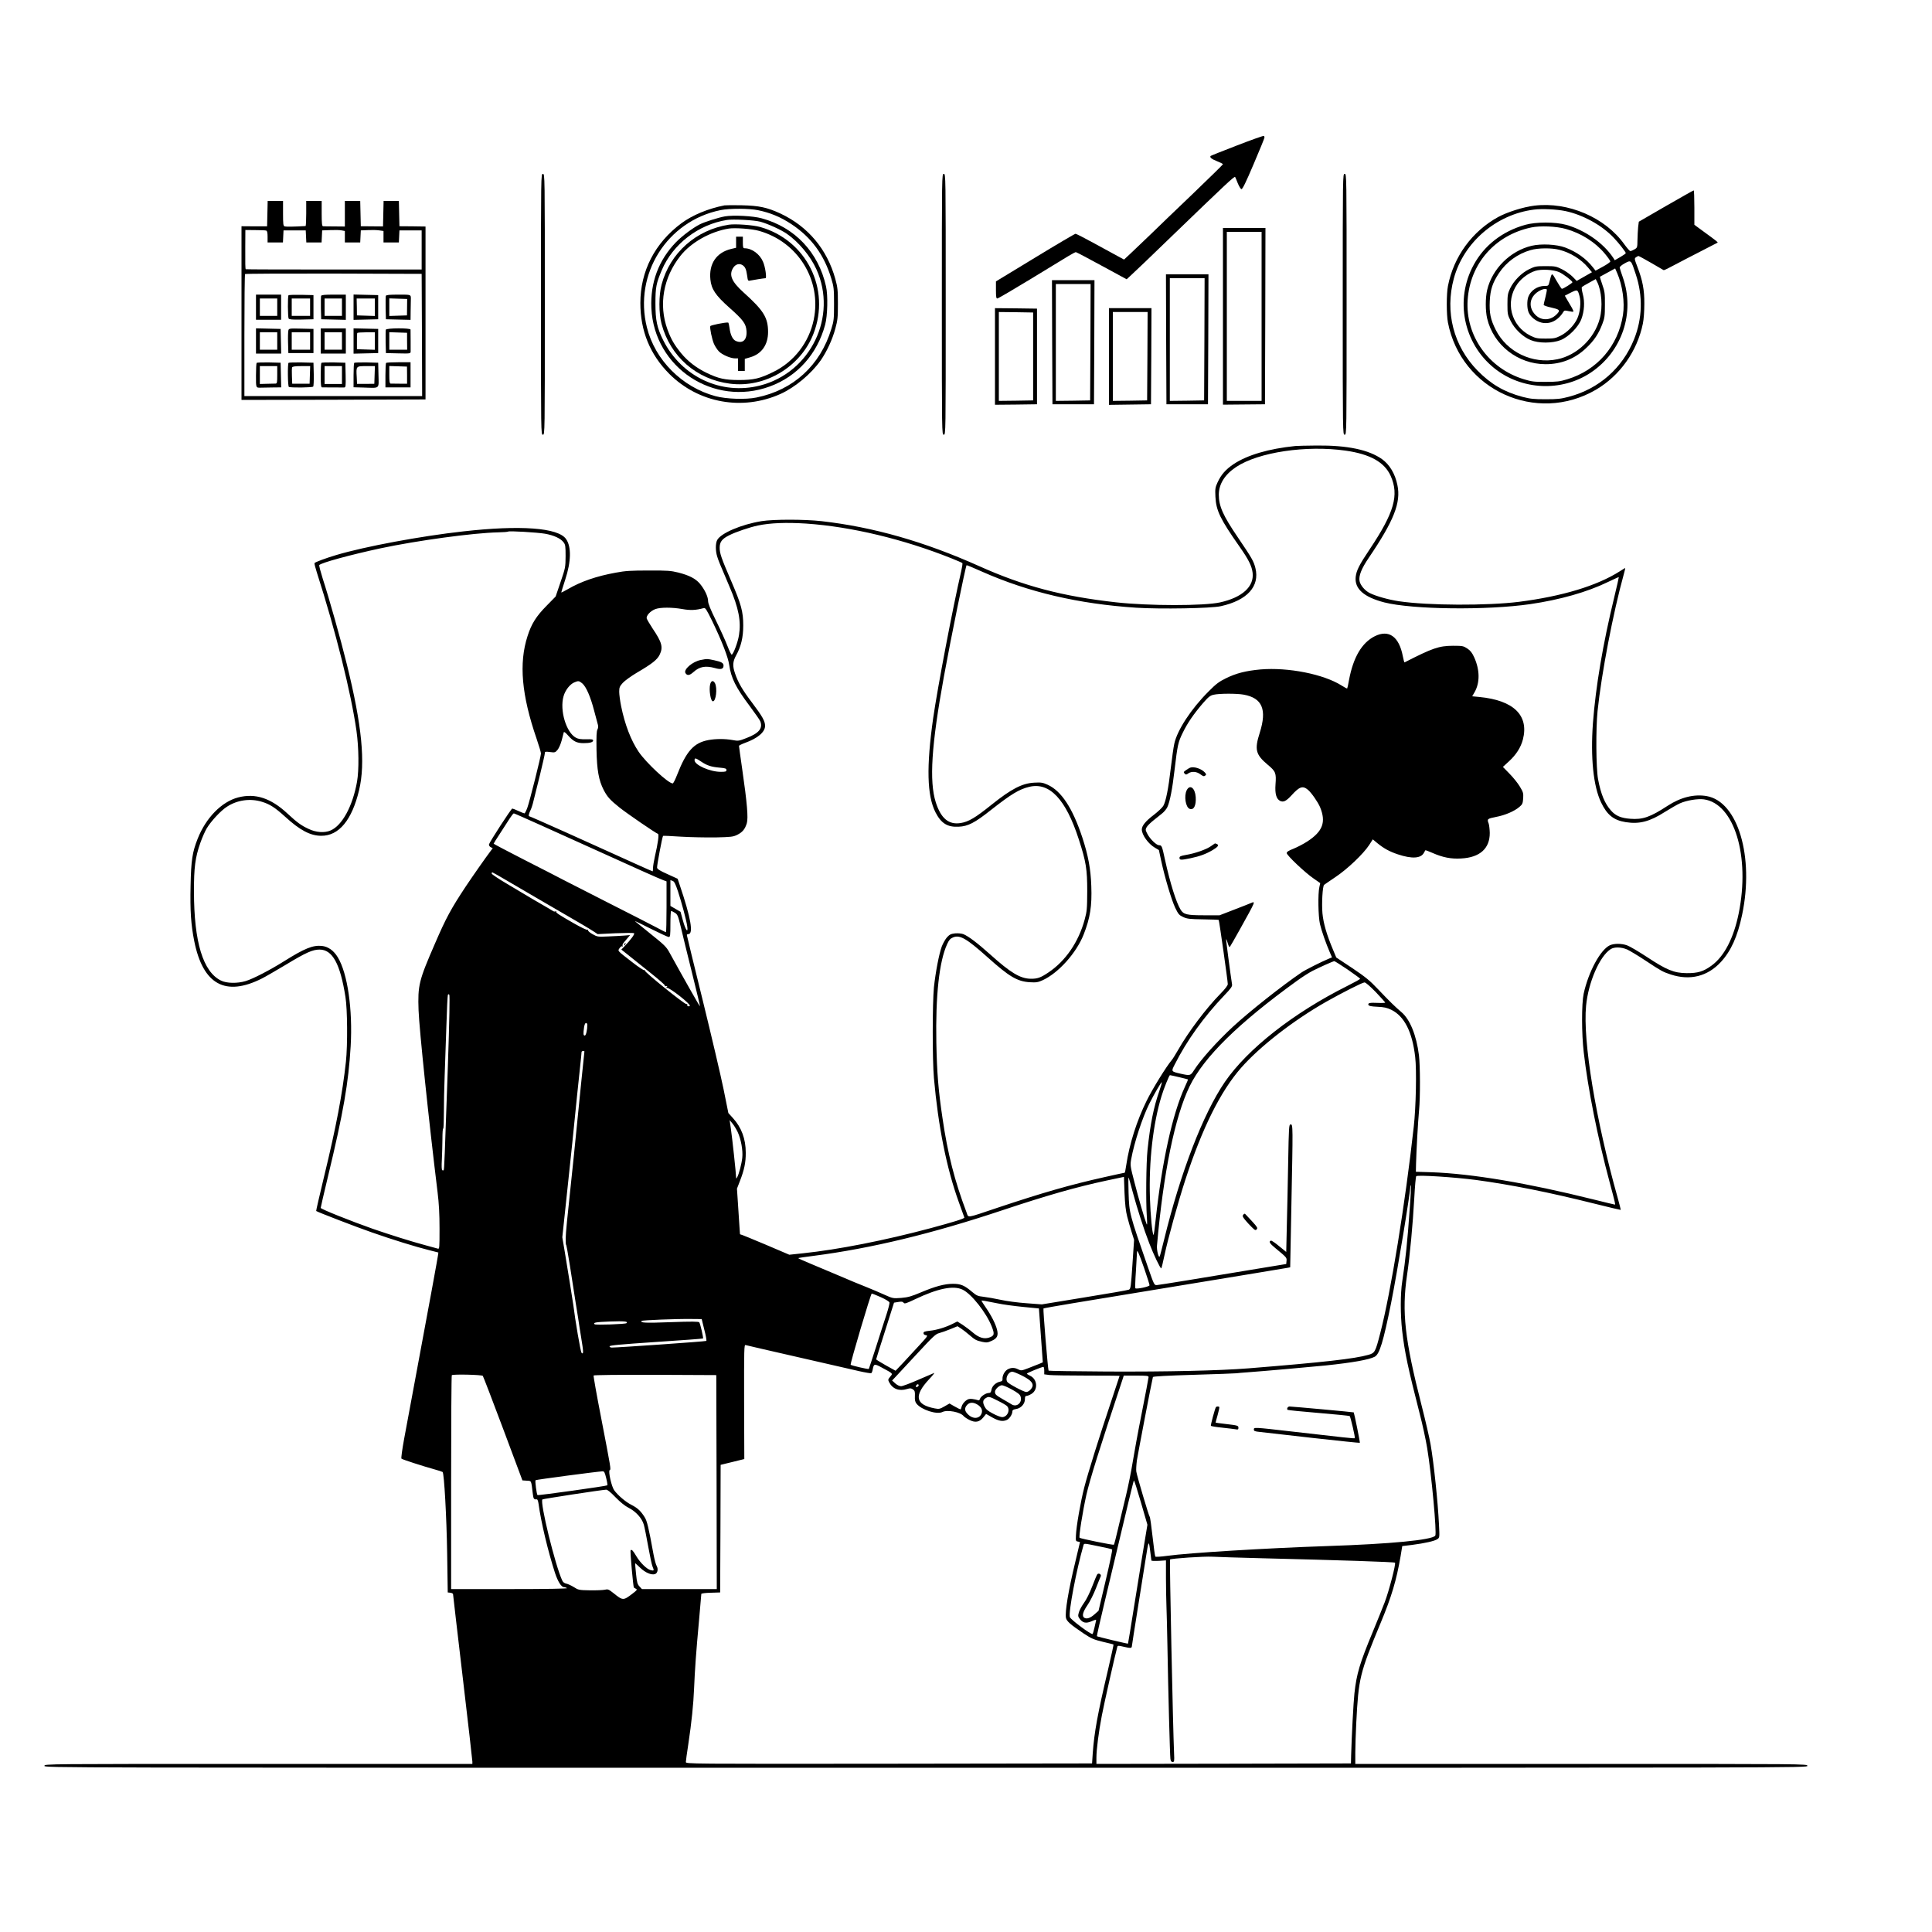 <?xml version="1.0" standalone="no"?>
<!DOCTYPE svg PUBLIC "-//W3C//DTD SVG 20010904//EN"
 "http://www.w3.org/TR/2001/REC-SVG-20010904/DTD/svg10.dtd">
<svg version="1.0" xmlns="http://www.w3.org/2000/svg"
 width="2000pt" height="2000pt" viewBox="0 0 2000 2000"
 preserveAspectRatio="xMidYMid meet">

<g transform="translate(0,2000) scale(0.1,-0.1)"
fill="#000000" stroke="none">
<path d="M12807 18495 c-148 -57 -271 -106 -274 -109 -14 -13 9 -33 66 -55 33
-13 61 -27 61 -31 0 -4 -143 -144 -317 -311 -175 -167 -372 -356 -438 -421
-66 -64 -154 -147 -195 -186 l-74 -69 -61 33 c-33 18 -143 78 -244 133 -102
56 -190 101 -197 101 -7 0 -196 -111 -419 -247 l-405 -246 0 -89 c0 -70 3 -88
14 -88 8 0 160 89 338 197 178 108 355 216 394 240 39 24 76 43 81 43 5 0 126
-63 268 -141 l258 -140 36 33 c43 39 220 208 421 403 570 550 657 632 666 623
2 -3 15 -32 27 -64 13 -32 30 -60 38 -62 11 -2 45 67 127 260 62 145 112 268
112 275 0 6 -3 14 -7 16 -5 3 -129 -41 -276 -98z"/>
<path d="M5600 16850 c0 -1343 0 -1350 20 -1350 20 0 20 7 20 1350 0 1343 0
1350 -20 1350 -20 0 -20 -7 -20 -1350z"/>
<path d="M9750 16850 c0 -1343 0 -1350 20 -1350 20 0 20 7 20 1350 0 1343 0
1350 -20 1350 -20 0 -20 -7 -20 -1350z"/>
<path d="M13900 16850 c0 -1343 0 -1350 20 -1350 20 0 20 7 20 1350 0 1343 0
1350 -20 1350 -20 0 -20 -7 -20 -1350z"/>
<path d="M17245 17867 l-280 -162 -7 -55 c-3 -30 -6 -91 -7 -135 -1 -78 -2
-80 -32 -97 -17 -10 -36 -18 -42 -17 -7 0 -34 32 -62 70 -198 278 -582 443
-932 400 -114 -14 -279 -66 -373 -117 -270 -148 -462 -410 -521 -715 -16 -82
-16 -296 0 -378 136 -700 916 -1054 1531 -696 249 146 428 398 487 685 9 44
15 128 15 205 1 146 -18 243 -73 386 -30 79 -31 83 -13 96 10 7 21 13 25 13 5
0 63 -32 131 -71 68 -39 126 -73 129 -75 3 -2 21 5 40 15 129 68 301 157 399
207 63 32 117 60 120 62 6 4 -7 15 -139 111 l-101 74 0 179 c0 98 -3 178 -7
177 -5 0 -134 -74 -288 -162z m-1040 -52 c180 -38 378 -146 501 -277 51 -53
124 -147 124 -158 0 -5 -26 -23 -57 -41 l-57 -33 -15 24 c-102 154 -291 286
-486 342 -114 32 -316 32 -428 0 -235 -67 -421 -211 -531 -413 -198 -361 -108
-812 212 -1070 285 -229 697 -248 1000 -46 325 218 460 620 331 987 -17 47
-31 92 -32 100 -1 8 21 27 52 44 67 36 65 37 114 -112 76 -228 69 -460 -18
-676 -120 -297 -363 -511 -673 -593 -83 -22 -118 -26 -242 -26 -123 0 -159 4
-240 25 -188 50 -328 132 -465 272 -248 254 -339 606 -245 953 101 374 439
664 829 713 83 11 234 4 326 -15z m5 -185 c160 -45 306 -138 405 -258 30 -36
55 -72 55 -78 0 -7 -34 -31 -76 -54 l-77 -42 -25 32 c-72 93 -172 164 -290
208 -89 33 -246 41 -345 18 -222 -52 -410 -238 -462 -458 -19 -80 -19 -215 0
-295 65 -275 318 -473 605 -473 163 0 304 56 421 168 82 77 128 147 167 250
23 59 26 82 26 197 1 117 -2 138 -27 209 -15 43 -26 79 -25 81 2 1 38 21 81
44 l77 42 21 -48 c55 -126 80 -303 60 -433 -50 -322 -267 -572 -576 -666 -79
-24 -107 -27 -225 -27 -119 -1 -146 3 -225 27 -365 111 -606 451 -582 820 25
377 282 671 657 751 91 20 263 13 360 -15z m-67 -216 c114 -29 225 -98 296
-183 l41 -49 -79 -45 -79 -45 -43 44 c-23 23 -72 58 -108 76 -62 31 -72 33
-171 33 -98 0 -109 -2 -171 -32 -80 -39 -159 -120 -197 -200 -24 -52 -27 -70
-27 -163 0 -99 2 -110 33 -172 41 -84 128 -167 209 -199 83 -34 223 -33 308 0
83 33 184 135 215 217 31 83 37 179 15 260 -10 37 -14 69 -9 73 5 5 39 25 76
45 l67 37 14 -28 c47 -92 60 -261 28 -380 -54 -206 -235 -380 -439 -422 -257
-53 -523 74 -639 306 -53 106 -67 172 -61 298 6 118 29 187 95 287 75 114 193
201 328 239 77 23 218 24 298 3z m-3 -231 c43 -19 131 -86 138 -104 3 -7 -94
-69 -110 -69 -3 0 -28 37 -54 82 -52 91 -48 92 -74 -9 -10 -42 -12 -43 -51
-43 -73 0 -144 -47 -168 -113 -15 -39 -14 -121 3 -160 20 -48 76 -93 135 -107
86 -20 171 22 226 113 8 14 17 15 54 6 24 -5 46 -8 48 -5 3 3 -4 20 -14 38
-11 18 -32 54 -47 80 l-27 47 62 32 c69 34 71 33 90 -36 18 -63 6 -171 -24
-235 -34 -71 -104 -142 -175 -177 -50 -25 -68 -28 -152 -28 -85 0 -101 3 -155
29 -204 101 -268 353 -136 538 43 59 114 111 184 134 60 20 190 13 247 -13z
m-128 -179 c3 -3 -3 -37 -13 -77 -10 -40 -19 -77 -19 -83 0 -6 36 -19 80 -28
80 -18 91 -27 67 -56 -65 -79 -168 -87 -234 -18 -64 68 -64 154 0 216 38 37
103 62 119 46z"/>
<path d="M2768 17789 l-3 -132 -132 0 -133 1 0 -899 0 -899 953 2 952 3 0 895
0 895 -135 2 -135 1 -3 131 -3 131 -79 0 -79 0 -3 -132 -3 -132 -115 1 -115 1
-3 131 -3 131 -79 0 -80 0 0 -132 0 -133 -108 1 c-59 0 -113 1 -119 2 -10 2
-13 36 -13 132 l0 130 -80 0 -80 0 0 -130 c0 -71 -3 -130 -7 -130 -109 -7
-202 -8 -215 -4 -16 5 -18 20 -18 135 l0 129 -80 0 -79 0 -3 -131z m-12 -176
c10 -3 14 -24 14 -64 l0 -59 80 0 79 0 3 63 3 62 115 0 115 0 3 -62 3 -63 79
0 79 0 3 63 3 62 84 3 c46 2 99 1 118 -3 l33 -6 0 -59 0 -60 80 0 79 0 3 63 3
62 74 3 c41 2 94 1 118 -3 l43 -6 0 -60 0 -59 80 0 79 0 3 63 3 62 115 0 115
0 0 -203 0 -202 -909 0 c-500 0 -911 1 -912 3 -5 5 -6 61 -5 229 l1 177 101
-1 c56 0 108 -2 115 -5z m1612 -1080 l2 -633 -920 0 -920 0 0 628 c0 346 3
632 7 635 3 4 416 6 917 5 l911 -3 3 -632z"/>
<path d="M2650 16820 l0 -130 130 0 130 0 0 130 0 130 -130 0 -130 0 0 -130z
m220 0 l0 -90 -90 0 -90 0 0 90 0 90 90 0 90 0 0 -90z"/>
<path d="M2987 16944 c-10 -10 -8 -226 1 -242 7 -9 40 -12 133 -10 l124 3 0
125 0 125 -126 3 c-69 1 -128 -1 -132 -4z m223 -124 l0 -90 -95 0 -95 0 0 90
0 90 95 0 95 0 0 -90z"/>
<path d="M3324 16937 c-2 -7 -3 -65 -2 -128 l3 -114 128 -3 127 -3 0 131 0
130 -125 0 c-94 0 -127 -3 -131 -13z m216 -117 l0 -90 -90 0 -90 0 0 90 0 90
90 0 90 0 0 -90z"/>
<path d="M3660 16820 l0 -131 128 3 127 3 0 125 0 125 -127 3 -128 3 0 -131z
m220 0 l0 -91 -92 3 -93 3 -1 88 -2 87 94 0 94 0 0 -90z"/>
<path d="M3994 16937 c-2 -7 -3 -65 -2 -128 l3 -114 128 -3 127 -3 1 93 c1 51
2 102 2 113 1 58 7 55 -128 55 -94 0 -127 -3 -131 -13z m220 -117 l-1 -85 -92
-3 -91 -3 0 91 0 91 93 -3 92 -3 -1 -85z"/>
<path d="M2650 16470 l0 -130 130 0 131 0 -3 128 -3 127 -127 3 -128 3 0 -131z
m220 0 l0 -90 -90 0 -90 0 0 90 0 90 90 0 90 0 0 -90z"/>
<path d="M2985 16578 c-3 -13 -5 -70 -3 -128 l3 -105 130 0 130 0 0 125 0 125
-127 3 c-125 3 -128 2 -133 -20z m225 -108 l0 -90 -95 0 -95 0 0 90 0 90 95 0
95 0 0 -90z"/>
<path d="M3320 16470 l0 -130 130 0 130 0 0 130 0 130 -130 0 -130 0 0 -130z
m220 0 l0 -90 -90 0 -90 0 0 90 0 90 90 0 90 0 0 -90z"/>
<path d="M3660 16470 l0 -131 128 3 127 3 0 125 0 125 -127 3 -128 3 0 -131z
m220 0 l0 -91 -92 3 -93 3 0 80 c-1 44 1 83 3 88 2 4 43 7 93 7 l89 0 0 -90z"/>
<path d="M3994 16587 c-2 -7 -3 -65 -2 -128 l3 -114 128 -3 c126 -3 127 -2
128 20 0 21 0 197 -1 226 0 18 -249 17 -256 -1z m220 -119 l1 -88 -92 0 -93 0
0 90 0 91 92 -3 92 -3 0 -87z"/>
<path d="M2657 16244 c-4 -4 -7 -63 -7 -131 0 -133 -3 -127 55 -126 11 0 62 1
113 2 l93 1 -3 128 -3 127 -121 3 c-66 1 -123 -1 -127 -4z m213 -124 c0 -79
-2 -90 -17 -91 -10 0 -51 -1 -90 -2 l-73 -2 0 92 0 93 90 0 90 0 0 -90z"/>
<path d="M2987 16244 c-11 -12 -8 -242 3 -249 16 -10 241 -8 252 3 5 5 7 62 6
128 l-3 119 -126 3 c-69 1 -128 -1 -132 -4z m221 -125 l-3 -91 -90 0 -90 0 -3
78 c-2 42 -1 83 2 91 4 9 30 13 96 13 l91 0 -3 -91z"/>
<path d="M3327 16244 c-4 -4 -7 -63 -7 -131 0 -92 3 -123 13 -123 28 -1 213
-1 230 -1 16 1 17 12 15 129 l-3 127 -121 3 c-66 1 -123 -1 -127 -4z m213
-126 l0 -93 -90 0 -90 0 0 93 0 92 90 0 90 0 0 -92z"/>
<path d="M3667 16244 c-4 -4 -7 -63 -7 -130 l0 -123 108 -3 c168 -5 153 -18
150 131 l-3 126 -121 3 c-66 1 -123 -1 -127 -4z m211 -126 l-3 -91 -89 -1 -90
0 -3 69 c-7 116 -8 115 98 115 l90 0 -3 -92z"/>
<path d="M3997 16243 c-4 -3 -7 -62 -7 -130 l0 -123 130 0 130 0 0 130 0 130
-123 0 c-68 0 -127 -3 -130 -7z m217 -126 l0 -89 -79 0 c-44 0 -86 1 -92 1
-10 1 -13 26 -13 91 l0 91 91 -3 92 -3 1 -88z"/>
<path d="M7500 17874 c-169 -33 -331 -100 -446 -185 -275 -204 -425 -496 -425
-826 0 -289 100 -533 300 -734 303 -302 756 -384 1151 -207 150 68 318 208
417 349 62 90 119 212 150 326 24 88 27 115 27 258 0 143 -3 170 -27 258 -85
307 -283 543 -569 677 -137 63 -220 81 -398 85 -85 2 -166 1 -180 -1z m347
-50 c127 -26 235 -71 345 -144 206 -136 340 -318 414 -565 25 -83 28 -104 28
-260 0 -157 -2 -177 -28 -260 -115 -378 -394 -633 -775 -710 -112 -23 -313
-16 -425 14 -345 93 -625 373 -709 711 -139 551 208 1103 763 1215 93 19 295
18 387 -1z"/>
<path d="M7504 17760 c-68 -12 -209 -57 -259 -82 -74 -38 -180 -117 -247 -185
-180 -185 -267 -418 -255 -683 29 -616 644 -1023 1225 -811 285 104 492 335
574 640 25 93 30 303 9 396 -78 353 -323 612 -666 705 -90 25 -295 35 -381 20z
m366 -55 c78 -21 211 -81 275 -125 123 -85 244 -230 306 -367 222 -489 -59
-1070 -583 -1204 -402 -102 -812 90 -1002 468 -65 130 -81 207 -81 383 0 167
8 207 66 344 114 269 378 472 674 519 62 10 281 -1 345 -18z"/>
<path d="M7545 17674 c-339 -53 -609 -292 -696 -619 -30 -110 -30 -297 -1
-407 91 -340 361 -576 710 -620 362 -46 730 174 863 517 180 463 -73 970 -551
1105 -74 21 -258 34 -325 24z m313 -64 c404 -114 649 -512 566 -918 -48 -235
-203 -437 -418 -542 -140 -69 -204 -84 -356 -84 -145 0 -213 15 -335 74 -106
51 -198 122 -266 206 -71 88 -102 142 -139 242 -94 257 -44 539 134 764 110
139 310 251 501 282 64 10 241 -3 313 -24z"/>
<path d="M7620 17492 l0 -57 -51 -12 c-153 -37 -232 -153 -215 -317 10 -99 54
-164 192 -287 149 -132 176 -169 182 -246 6 -92 -40 -134 -112 -102 -32 15
-55 63 -64 134 -4 31 -10 56 -15 56 -31 3 -180 -27 -184 -37 -7 -19 17 -135
38 -184 11 -25 34 -60 51 -78 35 -35 121 -72 168 -72 l30 0 0 -65 0 -65 35 0
35 0 0 63 0 62 58 17 c117 35 183 129 183 261 0 149 -46 223 -254 410 -123
111 -153 180 -108 253 24 39 64 51 98 29 28 -19 38 -42 48 -112 6 -48 9 -52
28 -48 27 6 148 25 161 25 15 0 -2 118 -25 170 -34 80 -116 140 -191 140 -15
0 -18 10 -18 60 l0 60 -35 0 -35 0 0 -58z"/>
<path d="M12660 16726 l0 -915 218 2 217 2 3 913 2 912 -220 0 -220 0 0 -914z
m400 -1 l0 -875 -180 0 -180 0 0 875 0 875 180 0 180 0 0 -875z"/>
<path d="M12072 16488 l3 -673 215 0 215 0 3 673 2 672 -220 0 -220 0 2 -672z
m396 0 l-3 -633 -177 -3 -178 -2 0 635 0 635 180 0 180 0 -2 -632z"/>
<path d="M10892 16458 l3 -643 215 0 215 0 3 643 2 642 -220 0 -220 0 2 -642z
m396 0 l-3 -603 -177 -3 -178 -2 0 605 0 605 180 0 180 0 -2 -602z"/>
<path d="M10300 16310 l0 -500 218 2 217 3 0 495 0 495 -217 3 -218 2 0 -500z
m395 0 l0 -455 -177 -3 -178 -2 0 460 0 460 178 -2 177 -3 0 -455z"/>
<path d="M11480 16310 l0 -501 218 3 217 3 3 498 2 497 -220 0 -220 0 0 -500z
m398 3 l-3 -458 -177 -3 -178 -2 0 460 0 460 180 0 180 0 -2 -457z"/>
<path d="M13410 15383 c-276 -28 -497 -93 -639 -187 -82 -55 -130 -109 -167
-190 -24 -52 -26 -66 -22 -149 7 -143 50 -231 247 -512 97 -138 129 -203 138
-274 17 -143 -107 -256 -337 -307 -169 -37 -735 -37 -1079 1 -554 62 -953 167
-1416 375 -565 253 -1093 404 -1630 465 -178 20 -497 20 -622 0 -210 -34 -422
-125 -459 -196 -18 -35 -18 -111 0 -169 14 -45 22 -65 129 -316 94 -219 120
-357 97 -498 -11 -73 -58 -197 -75 -203 -5 -1 -25 38 -44 89 -19 50 -72 167
-118 261 -59 120 -83 179 -83 206 0 45 -37 122 -86 180 -45 52 -109 85 -222
114 -77 19 -112 22 -307 21 -182 0 -241 -3 -340 -22 -200 -36 -362 -92 -497
-171 -38 -22 -68 -37 -68 -34 0 4 19 63 41 132 62 189 65 342 8 422 -82 116
-471 145 -1064 78 -436 -48 -1022 -157 -1315 -245 -105 -31 -218 -73 -224 -83
-3 -4 8 -48 24 -97 195 -607 354 -1246 410 -1638 25 -179 27 -406 6 -528 -45
-253 -154 -454 -274 -505 -62 -27 -150 -21 -227 16 -76 35 -120 67 -219 159
-173 161 -333 213 -511 167 -171 -45 -333 -210 -419 -428 -55 -139 -68 -222
-73 -485 -6 -259 4 -406 38 -575 90 -449 322 -577 701 -386 34 17 146 82 250
144 206 125 275 155 346 155 134 0 214 -147 268 -490 21 -129 23 -499 5 -670
-36 -331 -100 -670 -227 -1193 -46 -192 -83 -351 -81 -353 8 -9 421 -168 577
-222 205 -72 456 -150 590 -183 52 -13 96 -24 98 -25 2 -1 -29 -175 -68 -386
-39 -210 -112 -601 -161 -868 -49 -267 -106 -572 -126 -678 -20 -110 -32 -197
-27 -202 10 -9 220 -77 339 -110 44 -12 83 -25 87 -28 16 -16 41 -466 47 -842
l6 -405 28 -3 c15 -2 27 -9 27 -15 0 -7 45 -394 100 -860 55 -467 100 -859
100 -873 l0 -24 -2215 0 c-2208 0 -2215 0 -2215 -20 0 -20 7 -20 9125 -20
9118 0 9125 0 9125 20 0 20 -7 20 -2340 20 l-2340 0 0 118 c0 64 5 203 10 307
24 466 35 511 253 1036 113 271 163 441 206 690 l17 104 100 12 c132 17 235
40 264 60 23 16 23 18 16 155 -11 228 -53 633 -87 828 -11 63 -53 246 -94 406
-173 677 -205 964 -150 1340 30 202 60 522 76 809 6 116 15 214 20 219 14 15
396 -10 619 -39 361 -49 754 -127 1225 -245 149 -37 271 -66 273 -65 1 1 -13
58 -32 126 -227 806 -362 1625 -327 1987 23 242 140 513 254 586 37 25 110 23
171 -3 26 -12 112 -63 190 -115 162 -107 179 -117 262 -144 199 -65 380 -20
518 129 105 114 173 264 220 488 127 602 -43 1174 -367 1230 -129 22 -268 -12
-403 -100 -181 -118 -258 -145 -387 -135 -95 7 -151 30 -199 84 -65 72 -106
171 -135 326 -21 114 -24 520 -5 706 40 386 161 1018 271 1414 10 36 17 66 15
66 -2 0 -27 -15 -56 -34 -235 -150 -597 -259 -1043 -316 -329 -41 -940 -39
-1244 6 -107 16 -239 53 -302 85 -49 24 -97 81 -105 124 -10 54 19 128 95 240
261 385 335 572 297 753 -24 118 -80 211 -158 268 -138 98 -358 145 -678 142
-102 -1 -201 -3 -220 -5z m520 -48 c253 -36 402 -119 466 -261 89 -199 37
-380 -217 -760 -110 -164 -137 -219 -145 -286 -13 -123 84 -209 296 -264 290
-74 1062 -83 1510 -18 309 45 591 125 805 229 61 29 111 52 113 51 1 -2 -20
-95 -47 -207 -118 -484 -193 -930 -221 -1304 -26 -357 4 -653 84 -821 62 -130
130 -185 256 -205 143 -22 248 6 405 106 56 35 126 76 156 89 66 30 185 50
248 41 314 -44 480 -588 360 -1180 -52 -256 -149 -444 -280 -540 -84 -62 -144
-80 -259 -79 -130 1 -208 33 -412 168 -87 57 -179 111 -205 120 -60 21 -136
20 -179 0 -98 -47 -221 -276 -270 -501 -22 -103 -22 -414 1 -608 43 -375 144
-883 267 -1340 59 -221 62 -235 55 -235 -4 0 -104 24 -224 54 -678 169 -1261
267 -1677 281 l-159 5 2 88 c3 128 20 432 31 547 13 137 12 461 -1 570 -26
208 -93 373 -182 448 -64 54 -119 108 -243 238 -83 88 -128 125 -265 217
l-166 110 -33 79 c-67 159 -100 274 -110 378 -9 102 1 281 17 295 4 4 58 40
118 81 123 82 288 239 349 332 l37 58 47 -39 c66 -54 125 -87 212 -116 147
-49 240 -43 271 17 6 12 13 23 14 25 2 2 35 -10 73 -27 107 -47 192 -64 297
-58 194 10 298 103 297 265 -1 37 -6 80 -11 96 -19 48 -15 51 75 69 95 18 191
59 243 104 31 26 35 36 39 89 3 54 0 64 -35 122 -21 35 -69 95 -107 133 l-68
70 63 58 c75 69 122 143 144 226 64 250 -96 406 -452 440 l-73 7 24 41 c57 99
56 231 -3 362 -22 48 -39 70 -72 92 -40 26 -49 28 -148 28 -146 -1 -210 -23
-501 -172 -3 -2 -11 27 -18 64 -39 204 -145 279 -290 207 -134 -67 -223 -218
-267 -453 -8 -47 -17 -86 -19 -88 -2 -2 -28 11 -57 30 -186 118 -554 191 -840
167 -152 -14 -252 -39 -359 -92 -70 -34 -102 -58 -180 -137 -180 -180 -324
-400 -354 -541 -8 -36 -24 -149 -36 -251 -24 -209 -51 -347 -78 -392 -10 -17
-53 -58 -97 -92 -85 -64 -125 -113 -125 -152 0 -55 67 -149 135 -188 l42 -25
23 -108 c38 -177 108 -410 146 -490 32 -66 41 -76 82 -95 41 -19 67 -22 206
-24 87 -1 160 -4 162 -6 5 -5 94 -633 94 -664 0 -15 -27 -50 -76 -100 -150
-153 -332 -395 -439 -583 -27 -47 -56 -94 -66 -105 -53 -62 -200 -299 -259
-420 -103 -208 -179 -450 -211 -665 -6 -44 -14 -80 -16 -80 -3 0 -96 -20 -207
-45 -355 -79 -641 -161 -1111 -318 -331 -111 -297 -106 -319 -49 -123 325
-196 608 -250 982 -42 281 -57 466 -63 775 -9 486 29 842 112 1022 19 42 32
57 61 69 70 29 139 -10 359 -207 223 -200 306 -249 435 -257 68 -4 85 -1 134
21 163 75 348 281 424 473 67 171 87 294 79 503 -6 176 -32 315 -92 499 -101
306 -217 483 -359 548 -52 23 -67 26 -140 22 -126 -7 -237 -65 -441 -228 -168
-135 -238 -177 -320 -190 -124 -20 -205 48 -258 215 -69 219 -45 590 84 1300
69 381 224 1140 235 1154 2 2 74 -28 161 -67 478 -212 999 -334 1595 -373 250
-16 777 -7 877 16 273 61 403 205 357 394 -18 72 -36 103 -183 320 -153 225
-196 322 -196 441 1 110 62 208 180 286 230 153 726 227 1133 169z m-5585
-755 c468 -32 1007 -161 1505 -360 58 -23 108 -45 112 -49 4 -3 -2 -42 -12
-86 -87 -375 -243 -1195 -290 -1520 -71 -502 -64 -800 24 -974 59 -115 124
-155 240 -149 97 4 166 40 333 172 211 166 294 216 399 241 209 50 378 -129
512 -545 75 -231 87 -309 87 -535 -1 -184 -3 -208 -27 -296 -63 -231 -197
-427 -375 -546 -80 -54 -114 -66 -184 -65 -108 2 -208 62 -420 253 -132 118
-223 187 -277 209 -19 7 -53 10 -84 8 -43 -5 -57 -11 -84 -40 -17 -19 -41 -61
-54 -94 -29 -77 -65 -267 -82 -424 -16 -163 -17 -748 0 -940 44 -498 131 -934
256 -1280 31 -85 57 -159 59 -164 2 -11 -108 -45 -353 -111 -472 -126 -955
-221 -1318 -259 l-141 -15 -246 105 c-135 57 -250 104 -255 104 -6 0 -10 3
-10 8 0 4 -2 36 -5 72 -3 36 -9 139 -15 230 l-11 165 31 80 c44 113 61 192 60
293 0 141 -44 261 -133 358 l-47 52 -50 248 c-28 137 -125 550 -215 917 -91
368 -165 673 -165 678 0 5 7 9 15 9 56 0 27 167 -87 504 l-23 69 -105 48 c-77
34 -106 52 -108 67 -3 18 54 322 62 329 2 2 84 -1 183 -8 99 -6 260 -9 359 -8
163 4 183 6 226 27 54 27 80 58 99 120 16 54 3 210 -47 555 -19 130 -34 241
-34 246 0 4 28 18 63 31 131 47 207 112 207 176 0 49 -27 97 -136 242 -98 129
-143 206 -175 301 -27 77 -24 122 10 184 52 93 75 188 75 312 0 144 -21 219
-125 461 -103 239 -119 286 -119 344 0 60 24 92 99 129 66 34 215 84 297 101
129 27 293 33 499 20z m-2703 -105 c91 -16 163 -49 192 -89 19 -24 21 -41 21
-144 -1 -114 -2 -121 -52 -267 l-51 -150 -93 -95 c-109 -110 -158 -189 -198
-315 -91 -281 -62 -610 94 -1063 25 -73 45 -141 45 -152 0 -30 -117 -496 -141
-562 -12 -32 -25 -58 -30 -58 -5 0 -33 11 -63 25 -30 14 -58 25 -63 25 -11 -1
-237 -349 -241 -371 -2 -10 6 -23 18 -29 l21 -11 -21 -27 c-50 -66 -186 -260
-258 -368 -153 -231 -205 -327 -318 -589 -169 -388 -180 -434 -171 -694 7
-195 106 -1143 197 -1885 14 -114 20 -222 20 -374 0 -199 -1 -213 -17 -208
-10 3 -67 19 -128 35 -150 40 -371 110 -545 170 -232 82 -540 205 -540 217 0
6 33 150 74 320 161 668 214 977 236 1353 22 383 -32 754 -133 921 -43 71
-100 111 -166 118 -93 9 -180 -27 -386 -156 -148 -93 -325 -185 -402 -208 -86
-26 -197 -24 -255 5 -186 90 -280 399 -280 921 -1 248 13 354 65 502 18 52 48
121 67 153 45 75 147 185 211 225 106 69 241 87 360 50 83 -25 136 -60 240
-154 154 -141 262 -198 375 -198 182 -1 317 162 391 471 68 285 30 671 -127
1306 -64 261 -184 685 -250 888 -22 70 -38 131 -35 137 14 23 323 107 635 174
381 81 963 160 1215 165 55 1 102 5 105 8 9 9 299 -8 382 -22z m1422 -780 c83
-15 142 -12 221 10 17 5 29 -14 89 -137 101 -210 164 -373 175 -453 20 -136
68 -232 212 -424 55 -74 105 -145 110 -159 27 -72 -15 -123 -143 -172 -79 -31
-86 -32 -144 -21 -78 14 -173 14 -250 0 -151 -28 -229 -114 -325 -361 -19 -49
-39 -88 -45 -88 -46 0 -275 213 -353 328 -80 119 -142 280 -181 471 -11 54
-20 122 -20 150 0 45 5 56 37 92 20 22 86 70 147 106 157 92 210 134 235 186
37 77 24 127 -74 272 -29 44 -56 90 -60 102 -8 29 38 79 90 98 53 19 172 19
279 0z m-1037 -769 c41 -34 86 -139 123 -281 17 -66 35 -132 39 -146 5 -16 4
-35 -4 -50 -10 -17 -12 -74 -10 -210 4 -210 23 -317 74 -416 38 -73 66 -104
166 -184 74 -59 371 -263 396 -271 13 -4 1 -93 -32 -236 -10 -45 -19 -98 -19
-117 0 -19 -2 -35 -4 -35 -3 0 -80 34 -173 76 -92 42 -211 96 -263 119 -52 23
-261 117 -463 209 -203 91 -373 166 -378 166 -11 0 -4 29 16 70 7 14 20 54 28
90 9 36 39 157 67 269 27 112 50 212 50 223 0 18 5 19 53 13 51 -7 55 -5 79
23 14 17 33 61 43 99 9 37 19 74 21 82 3 9 19 -3 45 -33 54 -61 91 -79 159
-79 66 0 100 9 100 28 0 11 -17 14 -72 12 -53 -1 -82 3 -106 16 -101 54 -170
286 -128 430 18 63 65 123 111 143 42 18 49 17 82 -10z m6848 -117 c192 -35
242 -153 166 -394 -56 -175 -43 -226 83 -332 82 -68 89 -86 80 -203 -7 -96 8
-149 46 -170 35 -18 64 -4 120 57 82 91 116 102 170 57 37 -32 101 -124 125
-179 64 -155 29 -251 -132 -356 -40 -26 -104 -59 -143 -75 -49 -19 -70 -32
-70 -45 0 -23 190 -203 278 -263 l69 -48 -9 -41 c-16 -69 -12 -303 6 -382 17
-73 63 -203 102 -293 l23 -53 -37 -15 c-74 -31 -238 -113 -279 -141 -200 -136
-533 -399 -708 -560 -165 -153 -331 -337 -404 -451 -37 -58 -40 -59 -139 -37
-99 23 -99 22 -62 94 124 247 302 495 513 716 70 73 85 94 81 115 -15 94 -64
464 -61 467 3 2 10 -17 17 -42 7 -25 16 -42 21 -38 4 4 50 85 102 178 170 306
166 297 115 276 -13 -6 -90 -36 -173 -68 l-150 -58 -160 0 c-179 0 -213 8
-244 59 -46 77 -107 271 -161 516 -31 145 -34 150 -61 150 -27 0 -92 62 -120
115 -22 42 -23 47 -9 72 8 15 40 46 70 70 30 24 71 57 91 73 20 16 44 45 53
64 26 54 53 192 75 386 31 262 37 287 85 385 49 101 113 194 210 307 56 64 73
78 109 86 59 14 242 14 312 1z m-5615 -694 c60 -40 101 -54 193 -62 56 -5 67
-9 67 -24 0 -16 -8 -19 -59 -19 -112 0 -271 71 -271 120 0 27 10 25 70 -15z
m-1654 -661 c154 -69 367 -165 474 -214 489 -222 753 -340 785 -351 l35 -13 0
-263 c0 -145 -3 -263 -6 -263 -4 0 -48 22 -98 49 -50 27 -262 135 -471 241
-209 106 -429 219 -490 250 -60 32 -248 128 -417 214 -170 87 -308 160 -308
162 0 3 30 51 67 107 36 56 81 126 100 155 18 28 37 52 42 52 5 0 134 -57 287
-126z m-348 -576 c86 -50 234 -136 327 -191 175 -102 284 -166 440 -256 50
-29 106 -64 126 -77 l36 -24 184 9 c101 4 188 5 193 0 9 -8 -31 -63 -98 -134
l-34 -35 67 -53 c36 -28 75 -60 86 -69 11 -9 83 -67 160 -128 77 -62 139 -116
137 -121 -1 -5 1 -8 5 -8 21 3 26 -2 13 -12 -12 -9 -12 -10 3 -5 24 8 253
-172 238 -187 -11 -11 -34 0 -26 13 3 4 -2 7 -10 6 -21 -2 -436 334 -429 346
4 7 2 8 -4 4 -6 -4 -63 33 -129 85 -160 124 -149 113 -129 144 9 14 22 23 28
19 7 -5 8 -3 3 5 -4 8 2 23 17 39 13 15 32 37 42 50 l19 22 -59 -5 c-32 -2
-108 -7 -169 -9 -106 -5 -112 -4 -160 23 -27 15 -49 33 -47 40 1 7 -2 9 -8 6
-6 -4 -68 26 -138 66 -163 93 -194 114 -184 124 4 5 1 5 -6 1 -7 -4 -18 -3
-25 2 -7 5 -32 20 -57 34 -25 14 -94 54 -155 90 -60 36 -181 107 -267 159 -87
51 -158 99 -158 106 0 7 2 13 6 13 3 0 76 -41 162 -92z m1760 -104 c38 -117
88 -301 96 -362 12 -79 -17 -42 -44 57 l-25 92 -52 30 -53 31 0 134 0 133 23
-8 c17 -6 29 -30 55 -107z m-32 -223 c28 -17 33 -28 64 -157 18 -77 70 -290
116 -474 46 -184 82 -336 80 -337 -3 -3 -166 285 -316 557 -31 57 -53 79 -192
190 -86 69 -160 129 -165 134 -4 5 69 -30 163 -78 94 -47 178 -86 187 -86 15
0 17 16 17 135 0 74 3 135 8 135 4 0 21 -9 38 -19z m6965 -588 c70 -49 129
-91 129 -95 0 -5 -60 -38 -132 -74 -558 -279 -1033 -652 -1268 -994 -226 -330
-460 -938 -630 -1636 -23 -93 -43 -171 -46 -173 -11 -12 -31 69 -27 114 66
755 186 1337 338 1650 148 303 507 655 1109 1090 53 39 127 86 164 105 77 39
213 100 225 100 5 0 67 -39 138 -87z m292 -234 c53 -56 97 -105 97 -108 0 -3
-34 -5 -76 -3 -85 4 -106 -1 -98 -21 4 -11 29 -16 93 -19 69 -3 99 -10 143
-31 136 -67 218 -228 248 -489 16 -133 8 -522 -15 -723 -88 -795 -238 -1715
-346 -2133 -51 -198 -56 -208 -122 -227 -144 -41 -462 -77 -1243 -140 -303
-24 -838 -36 -1466 -33 -328 2 -599 6 -603 9 -7 8 -59 638 -53 644 2 2 139 27
304 54 500 83 1560 257 1889 311 171 28 322 53 336 56 l25 5 12 622 c17 848
17 857 -7 857 -18 0 -19 -18 -26 -397 -4 -219 -10 -516 -14 -660 l-6 -263 -74
60 c-40 34 -78 59 -84 57 -26 -8 -14 -29 45 -77 120 -99 119 -99 116 -133 l-3
-32 -310 -51 c-552 -92 -999 -165 -1028 -167 -28 -2 -29 -1 -93 183 -194 558
-194 559 -201 770 -3 91 -3 163 0 160 3 -3 21 -67 41 -143 47 -175 116 -390
173 -537 46 -119 113 -260 124 -260 3 0 18 60 33 133 37 176 140 547 216 782
176 539 364 917 578 1161 194 221 540 490 879 683 161 91 377 201 398 201 13
0 56 -38 118 -101z m-9607 -775 c-33 -952 -37 -1057 -43 -1067 -2 -4 -9 -4
-15 -1 -6 4 -8 43 -4 108 3 55 5 152 6 214 0 62 3 111 8 109 4 -3 7 70 7 161
0 92 3 264 8 382 4 118 12 352 18 520 5 168 12 311 15 319 3 10 8 11 15 4 6
-6 2 -253 -15 -749z m1444 437 c0 -53 -14 -111 -26 -111 -16 0 -17 16 -8 84 4
29 12 46 20 46 8 0 14 -8 14 -19z m-30 -275 c0 -2 -16 -154 -35 -338 -19 -183
-43 -430 -55 -548 -12 -118 -29 -294 -40 -390 -52 -487 -62 -591 -64 -657 0
-39 1 -70 4 -68 3 2 20 -94 39 -213 18 -120 46 -296 61 -392 16 -96 34 -211
40 -255 7 -44 14 -89 16 -100 25 -149 26 -181 4 -159 -10 10 -66 337 -85 494
-4 30 -54 344 -89 554 l-25 148 39 367 c44 405 90 858 115 1111 9 91 23 224
31 295 8 72 14 136 14 143 0 6 7 12 15 12 8 0 15 -2 15 -4z m6157 -267 c48
-11 89 -22 91 -23 1 -2 -13 -36 -32 -77 -129 -280 -238 -777 -303 -1379 -9
-88 -19 -157 -22 -154 -13 13 -31 199 -37 384 -12 376 32 767 120 1053 23 78
80 217 87 217 4 0 47 -9 96 -21z m-206 -144 c-58 -164 -94 -343 -122 -610 -14
-131 -18 -532 -7 -690 5 -72 4 -93 -3 -75 -20 49 -81 258 -125 430 -44 169
-45 177 -34 240 30 168 116 432 188 575 50 100 124 227 129 222 2 -3 -9 -44
-26 -92z m-4365 -423 c35 -74 56 -192 48 -267 -7 -64 -35 -172 -53 -202 -10
-17 -10 -17 -11 0 0 37 -41 417 -54 502 l-13 90 29 -35 c16 -19 40 -59 54 -88z
m4033 -877 c11 -44 32 -116 46 -160 l25 -80 -17 -254 c-16 -237 -18 -254 -38
-262 -11 -5 -218 -41 -460 -80 l-440 -72 -159 12 c-87 6 -209 22 -270 36 -61
13 -140 27 -176 31 -57 6 -71 12 -115 49 -81 69 -119 85 -200 85 -87 0 -184
-26 -335 -90 -95 -40 -130 -50 -201 -56 -86 -6 -86 -6 -180 36 -52 23 -128 56
-169 72 -113 45 -151 61 -320 133 -85 36 -210 89 -278 117 -67 28 -121 52
-119 54 2 2 75 13 163 24 593 77 1224 229 1949 471 462 154 766 241 1085 309
l175 37 6 -166 c5 -118 13 -189 28 -246z m2926 104 c-26 -373 -44 -541 -79
-774 -20 -127 -20 -343 -1 -510 26 -226 61 -388 183 -865 28 -107 62 -265 76
-350 46 -279 101 -883 84 -907 -34 -45 -460 -86 -1123 -108 -625 -21 -1427
-70 -1653 -101 -63 -9 -117 -12 -122 -8 -4 5 -17 99 -29 209 -12 109 -25 202
-30 205 -8 6 -129 413 -138 466 -3 18 0 70 6 116 10 65 154 820 166 863 2 7
150 15 421 23 231 7 430 14 444 16 14 2 66 7 115 10 154 11 663 56 810 71 283
30 445 59 506 90 50 26 89 156 169 553 65 326 200 1146 200 1213 0 7 2 10 5 7
3 -3 -1 -102 -10 -219z m-2751 -637 c31 -90 56 -169 56 -177 0 -14 -136 -43
-147 -31 -3 3 -1 83 6 178 6 95 11 182 11 193 0 38 18 -2 74 -163z m-1878
-223 c90 -43 245 -239 300 -380 32 -81 28 -97 -28 -116 -52 -17 -107 0 -170
55 -29 25 -77 60 -105 79 l-53 33 -48 -24 c-71 -36 -166 -65 -238 -72 -52 -6
-64 -10 -64 -25 0 -11 9 -19 25 -21 23 -3 18 -11 -67 -103 -50 -55 -126 -137
-169 -183 l-78 -82 -101 56 c-55 31 -100 59 -100 62 0 4 42 137 93 297 l92
290 44 7 c34 6 47 4 55 -8 10 -13 25 -8 116 35 239 114 401 147 496 100z
m-846 -78 c49 -22 86 -45 88 -55 2 -8 -12 -64 -31 -123 -20 -60 -68 -209 -107
-333 -40 -124 -74 -228 -76 -231 -4 -6 -182 35 -188 43 -8 8 209 738 218 737
6 0 49 -17 96 -38z m1205 -63 c55 -12 174 -28 265 -37 l165 -16 20 -279 20
-279 -40 -17 c-22 -9 -72 -29 -112 -44 -68 -26 -73 -26 -102 -12 -39 21 -76
20 -112 -1 -30 -18 -54 -64 -51 -99 1 -16 -5 -23 -26 -27 -43 -9 -81 -44 -88
-82 -5 -27 -11 -35 -28 -35 -30 0 -83 -35 -91 -60 -5 -15 -11 -19 -23 -14 -10
4 -35 9 -58 12 -33 3 -46 -1 -71 -22 -18 -15 -34 -40 -38 -56 -4 -17 -9 -30
-12 -30 -4 0 -31 14 -60 30 l-54 31 -52 -30 c-47 -27 -57 -29 -99 -21 -202 38
-220 131 -60 302 37 39 60 69 52 65 -8 -3 -82 -35 -165 -71 -82 -36 -162 -66
-177 -66 -17 0 -41 12 -60 29 l-33 30 36 38 c19 21 120 129 223 240 165 178
192 204 229 213 23 6 75 24 116 41 l73 30 37 -24 c21 -14 59 -43 85 -66 59
-51 72 -58 135 -72 43 -9 56 -8 95 10 59 26 73 54 57 117 -15 59 -57 143 -115
227 -25 37 -46 69 -46 72 0 5 33 0 165 -27z m-3034 -273 c16 -60 25 -113 21
-116 -6 -6 -913 -69 -979 -69 -13 0 -23 6 -23 13 0 10 111 20 482 45 264 17
483 34 486 36 5 6 -28 151 -39 167 -5 9 -76 10 -296 2 -262 -10 -321 -7 -300
13 8 8 357 22 511 20 l110 -1 27 -110z m-805 68 c-10 -11 -319 -21 -330 -12
-20 18 9 23 162 29 146 5 186 1 168 -17z m1774 -352 c289 -66 576 -132 638
-146 62 -14 117 -23 121 -20 5 2 12 19 15 37 12 63 16 64 102 17 111 -60 108
-56 79 -91 -23 -28 -24 -31 -10 -58 36 -69 103 -94 185 -69 31 10 42 9 61 -4
19 -14 22 -24 20 -70 -2 -40 2 -59 17 -78 51 -64 211 -115 268 -86 51 26 189
-1 220 -43 7 -8 33 -26 59 -39 61 -31 104 -23 144 26 l29 36 65 -37 c67 -37
108 -44 150 -25 27 12 57 58 57 87 0 15 9 21 39 26 50 8 91 53 91 102 0 26 4
34 18 34 9 0 31 9 49 20 70 42 63 151 -11 187 -20 9 -36 20 -36 23 0 7 154 70
171 70 5 0 9 -17 9 -39 l0 -38 53 -7 c28 -3 204 -6 390 -6 185 0 337 -1 337
-3 0 -1 -38 -117 -85 -257 -125 -373 -242 -747 -280 -895 -38 -146 -84 -409
-87 -500 -3 -56 -1 -60 20 -63 12 -2 22 -5 22 -6 0 -2 -22 -95 -49 -207 -70
-288 -109 -521 -96 -578 7 -34 47 -69 182 -160 82 -54 105 -64 200 -87 59 -14
109 -26 110 -28 2 -2 -24 -120 -57 -262 -109 -462 -142 -645 -158 -864 l-7
-105 -2102 -3 c-2086 -2 -2103 -2 -2103 18 0 10 11 93 25 182 35 233 53 412
60 578 8 193 21 379 51 702 13 148 24 272 24 278 0 5 43 11 98 12 l97 3 3 660
2 661 123 30 122 30 -2 592 c-1 550 0 593 15 588 9 -3 253 -59 542 -125z
m2319 -191 c78 -39 111 -69 111 -101 0 -28 -39 -69 -66 -69 -25 0 -183 84
-196 104 -25 37 9 106 52 106 11 0 56 -18 99 -40z m-5581 -3 c5 -7 100 -253
210 -547 l200 -535 45 -3 c50 -3 45 9 63 -139 6 -50 12 -57 41 -54 7 1 14 -18
18 -46 26 -192 97 -489 171 -718 29 -87 65 -145 92 -145 9 0 24 -5 32 -10 10
-6 -197 -10 -592 -10 l-608 0 0 1103 c0 607 3 1107 7 1111 12 12 311 5 321 -7z
m2420 -1099 l2 -1108 -387 0 -388 0 -25 27 c-21 22 -27 41 -36 132 -6 58 -10
107 -9 108 1 2 24 -19 53 -47 52 -50 115 -77 152 -65 28 9 36 52 18 84 -9 14
-23 69 -33 121 -51 281 -67 346 -92 385 -41 65 -74 95 -137 127 -60 30 -141
100 -178 151 -28 39 -63 198 -47 208 15 9 16 2 -90 552 -45 230 -79 423 -76
428 4 5 252 8 638 7 l632 -3 3 -1107z m4472 1086 c0 -9 -32 -175 -70 -369 -39
-195 -81 -426 -95 -514 -14 -88 -45 -243 -69 -343 -25 -101 -61 -255 -82 -343
-20 -88 -40 -163 -43 -166 -6 -6 -346 63 -355 72 -10 10 32 273 70 444 36 158
133 469 377 1203 l10 32 129 0 c110 0 128 -2 128 -16z m-2380 -83 c0 -12 -20
-25 -27 -18 -7 7 6 27 18 27 5 0 9 -4 9 -9z m965 -45 c56 -31 83 -51 89 -70
23 -63 -37 -118 -92 -84 -15 9 -56 34 -92 54 -71 41 -80 50 -80 77 0 25 45 67
72 67 13 0 59 -20 103 -44z m-146 -116 c43 -21 86 -46 95 -55 38 -38 5 -115
-50 -115 -14 0 -57 16 -94 36 -55 29 -73 44 -89 76 -21 44 -17 68 17 87 27 16
37 14 121 -29z m-211 -40 c42 -26 56 -57 43 -93 -22 -56 -90 -60 -142 -7 -35
34 -37 65 -7 97 26 28 63 29 106 3z m-3843 -760 c10 -39 15 -73 12 -76 -8 -8
-717 -107 -723 -101 -9 9 -27 148 -20 154 6 6 628 88 692 92 19 1 24 -9 39
-69z m5570 -684 c-19 -111 -63 -388 -100 -615 -36 -228 -67 -416 -68 -416 -3
-3 -318 72 -322 77 -2 2 34 163 81 358 257 1082 297 1246 302 1254 3 5 35 -96
72 -224 l68 -234 -33 -200z m-5473 484 c51 -52 98 -90 136 -109 75 -38 138
-108 157 -175 8 -28 28 -129 45 -224 17 -95 37 -190 45 -209 18 -42 16 -46
-19 -37 -39 9 -107 75 -146 140 -37 63 -51 77 -62 66 -7 -7 27 -381 34 -387 2
-1 11 -6 21 -12 16 -8 12 -14 -35 -50 -97 -74 -99 -74 -201 8 -47 37 -55 40
-87 32 -19 -4 -88 -7 -154 -6 -113 2 -120 4 -165 33 -26 16 -61 33 -78 36 -20
4 -35 15 -43 33 -73 157 -233 811 -205 839 6 6 607 98 660 101 13 1 48 -28 97
-79z m5547 -654 c1 -5 35 -6 76 -4 l75 5 0 -186 c0 -102 3 -231 5 -286 2 -55
7 -237 10 -405 8 -475 26 -1142 31 -1177 3 -24 10 -33 23 -33 17 0 19 7 15 88
-12 269 -48 2001 -42 2008 11 11 354 34 438 29 52 -3 284 -10 515 -16 812 -20
1368 -38 1376 -46 11 -11 -61 -289 -106 -408 -21 -55 -77 -194 -125 -310 -134
-323 -167 -432 -189 -635 -10 -89 -29 -450 -34 -640 l-2 -85 -1317 -3 -1318
-2 0 64 c0 83 23 264 56 436 20 108 141 645 160 711 4 15 10 15 62 3 76 -18
87 -17 89 4 1 11 29 192 63 403 33 211 70 440 81 509 29 185 31 189 45 80 7
-52 13 -99 13 -104z m-546 147 c73 -14 136 -29 140 -33 4 -4 -26 -148 -67
-321 l-74 -314 -41 -36 c-44 -39 -79 -51 -105 -37 -28 16 -18 60 31 131 26 37
65 116 88 175 23 59 45 115 50 124 8 20 -20 37 -35 22 -5 -5 -29 -62 -53 -125
-26 -68 -61 -139 -85 -171 -22 -30 -46 -74 -53 -97 -11 -38 -10 -44 8 -69 32
-43 65 -50 124 -25 44 19 49 20 45 5 -2 -9 -10 -43 -17 -75 -7 -32 -16 -60
-19 -62 -15 -9 -227 149 -235 175 -16 49 68 490 141 743 7 22 2 22 157 -10z"/>
<path d="M7255 13168 c-86 -16 -182 -99 -159 -136 18 -29 43 -25 84 12 62 56
124 67 222 40 62 -18 88 -10 88 26 0 27 -22 39 -96 55 -77 16 -70 16 -139 3z"/>
<path d="M7352 12918 c-15 -57 4 -178 28 -178 32 0 48 138 21 188 -17 32 -39
27 -49 -10z"/>
<path d="M12320 12053 c-8 -3 -28 -15 -43 -26 -25 -17 -27 -21 -14 -35 13 -13
18 -13 38 2 35 24 87 20 126 -10 28 -21 37 -23 49 -13 13 10 12 14 -3 32 -35
39 -113 65 -153 50z"/>
<path d="M12285 11820 c-30 -58 -12 -177 30 -193 43 -17 69 35 63 123 -7 93
-60 134 -93 70z"/>
<path d="M12535 11240 c-47 -33 -161 -74 -257 -90 -56 -10 -68 -15 -68 -31 0
-23 14 -24 116 -3 95 20 161 44 232 87 53 32 64 50 36 61 -9 3 -16 6 -17 5 -1
0 -20 -13 -42 -29z"/>
<path d="M6465 10229 c-4 -6 -5 -12 -2 -15 2 -3 7 2 10 11 7 17 1 20 -8 4z"/>
<path d="M12871 7426 c-11 -13 -8 -22 17 -53 17 -21 48 -55 70 -76 34 -34 40
-36 52 -22 11 13 4 24 -45 78 -32 34 -64 68 -70 75 -10 11 -14 10 -24 -2z"/>
<path d="M12587 5433 c-11 -18 -56 -186 -52 -193 2 -4 55 -13 117 -19 62 -7
125 -14 141 -17 22 -5 27 -2 27 15 0 24 -5 25 -140 41 -52 6 -95 12 -96 13 -1
1 9 37 21 79 12 43 20 80 17 83 -8 8 -30 6 -35 -2z"/>
<path d="M13327 5425 c-4 -8 -2 -17 3 -20 5 -3 150 -18 322 -32 172 -14 316
-29 320 -32 9 -8 59 -224 53 -229 -4 -5 -107 6 -652 69 -400 46 -393 45 -393
20 0 -15 10 -19 58 -24 31 -4 277 -31 546 -62 269 -30 491 -53 493 -51 4 4
-58 306 -63 315 -3 3 -626 60 -665 61 -9 0 -19 -7 -22 -15z"/>
</g>
</svg>
